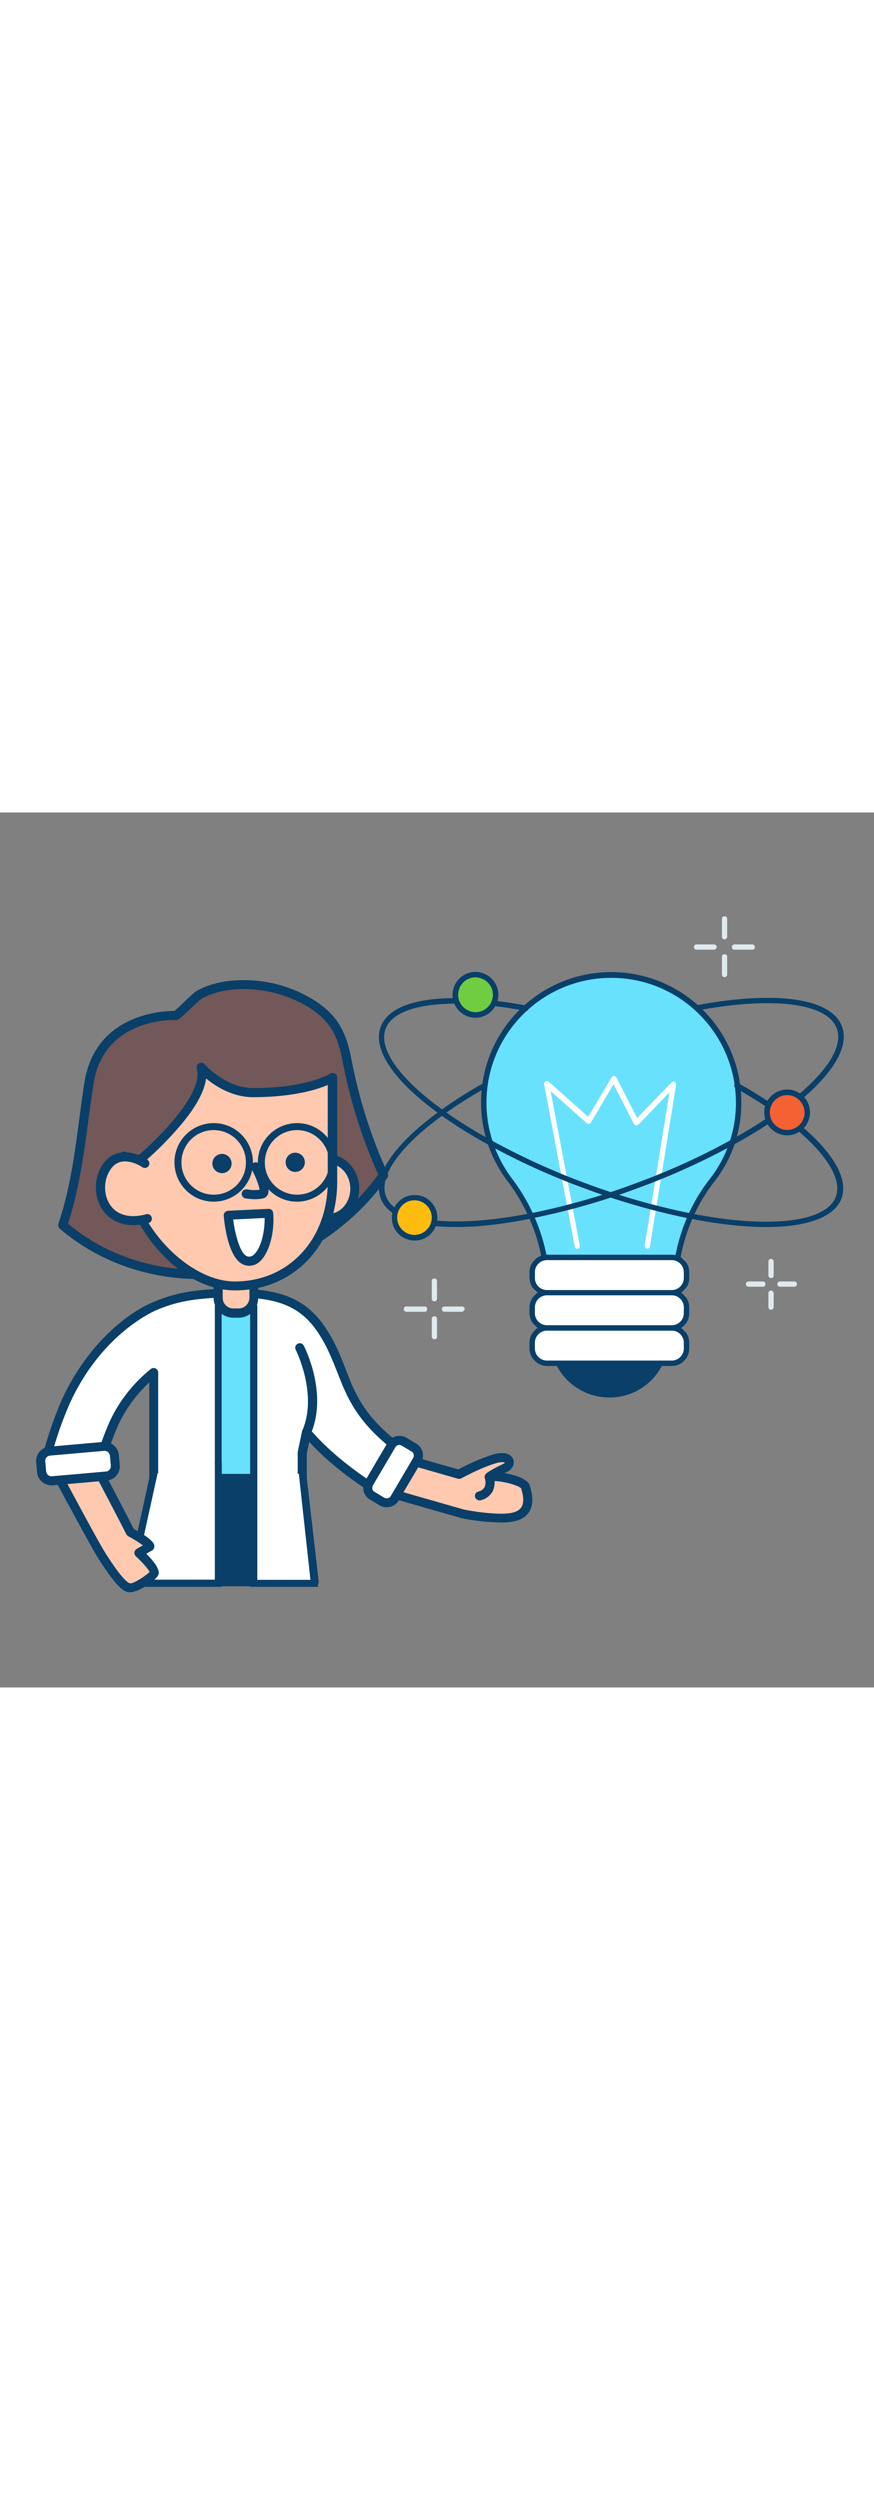 <svg version="1.1" id="Layer_1" xmlns="http://www.w3.org/2000/svg" xmlns:xlink="http://www.w3.org/1999/xlink" x="0px" y="0px" viewBox="0 0 500 500" style="width: 175px;" xml:space="preserve" data-imageid="science-1-42" imageName="Science 1" class="illustrations_image">
<rect x="0" y="0" width="500" height="500" fill="#808080" stroke="none"/>
<style type="text/css">
	.st0_science-1-42{fill:#093F68;}
	.st1_science-1-42{fill:#68E1FD;}
	.st2_science-1-42{fill:#FFFFFF;}
	.st3_science-1-42{fill:#FFBC0E;}
	.st4_science-1-42{fill:#F56132;}
	.st5_science-1-42{fill:#70CC40;}
	.st6_science-1-42{fill:#DFEAEF;}
	.st7_science-1-42{fill:#FFC9B0;}
	.st8_science-1-42{fill:#725858;}
</style>
<g id="light_science-1-42">
	<circle class="st0_science-1-42" cx="348.6" cy="300.4" r="32.5"/>
	<path class="st0_science-1-42" d="M348.6,334.3c-18.8,0-34-15.2-34-34s15.2-34,34-34s34,15.2,34,34l0,0c0,18.7-15.1,34-33.8,34&#10;&#9;&#9;C348.7,334.3,348.7,334.3,348.6,334.3z M348.6,269.5c-17,0-30.9,13.8-30.9,30.9s13.8,30.9,30.9,30.9s30.9-13.8,30.9-30.9&#10;&#9;&#9;c0,0,0,0,0,0l0,0C379.5,283.3,365.7,269.5,348.6,269.5C348.6,269.5,348.6,269.5,348.6,269.5z"/>
	<path class="st1_science-1-42 targetColor" d="M422.5,165.6c0-40.3-32.6-72.9-72.8-72.9c0,0-0.1,0-0.1,0c-1.7,0-3.5,0.1-5.1,0.2c-36,2.5-65.2,31.7-67.6,67.7&#10;&#9;&#9;c-1.2,17.6,3.9,35,14.6,49.1c14.1,18.6,21.8,41.3,21.8,64.7h72.6c0-23,7.1-45.7,21.2-63.9C417.1,197.6,422.6,181.9,422.5,165.6z" style="fill: rgb(104, 225, 253);"/>
	<path class="st0_science-1-42" d="M386,275.8h-72.7c-0.8,0-1.5-0.7-1.5-1.5c0,0,0,0,0,0c-0.1-23-7.6-45.4-21.5-63.7&#10;&#9;&#9;c-24.8-32.8-18.4-79.5,14.4-104.3s79.5-18.4,104.3,14.4c9.8,12.9,15.1,28.7,15.1,44.9c0.1,16.6-5.4,32.7-15.7,45.7&#10;&#9;&#9;c-13.5,17.3-20.9,39.6-20.9,63C387.5,275.2,386.8,275.8,386,275.8C386,275.9,386,275.9,386,275.8L386,275.8z M314.8,272.8h69.6&#10;&#9;&#9;c0.3-23.4,7.9-45.9,21.6-63.3c9.8-12.5,15.1-28,15-43.8c-0.1-39.4-32.1-71.3-71.5-71.2s-71.3,32.1-71.2,71.5&#10;&#9;&#9;c0,15.4,5.1,30.4,14.3,42.8C306.7,227.2,314.4,249.6,314.8,272.8L314.8,272.8z"/>
	<path class="st2_science-1-42" d="M309.1,294.5h79.1c2.5,0,4.6,2.1,4.6,4.6v11c0,2.6-2.1,4.6-4.6,4.6h-79.1c-2.6,0-4.6-2.1-4.6-4.6v-11&#10;&#9;&#9;C304.5,296.6,306.5,294.6,309.1,294.5z"/>
	<path class="st0_science-1-42" d="M384.3,316.3h-71.4c-5.5-0.1-9.9-4.5-10-10V303c0-5.5,4.5-10,10-10h71.4c5.5,0,10,4.5,10,10v3.3&#10;&#9;&#9;C394.3,311.8,389.9,316.3,384.3,316.3z M312.9,296.1c-3.8,0-6.9,3.1-6.9,6.9l0,0v3.3c0,3.8,3.1,6.9,6.9,6.9h71.4&#10;&#9;&#9;c3.8,0,6.9-3.1,6.9-6.9v-3.3c0-3.8-3.1-6.9-6.9-6.9H312.9z"/>
	<path class="st2_science-1-42" d="M309.1,274.4h79.1c2.6,0,4.6,2.1,4.6,4.6v11c0,2.5-2.1,4.6-4.6,4.6h-79.1c-2.5,0-4.6-2.1-4.6-4.6v-11&#10;&#9;&#9;C304.5,276.5,306.5,274.4,309.1,274.4z"/>
	<path class="st0_science-1-42" d="M384.3,296.1h-71.4c-5.5-0.1-9.9-4.5-10-10v-3.3c0.1-5.5,4.5-9.9,10-10h71.4c5.5,0,10,4.5,10,10v3.3&#10;&#9;&#9;C394.3,291.7,389.9,296.1,384.3,296.1z M312.9,275.9c-3.8,0-6.9,3.1-6.9,6.9l0,0v3.3c0,3.8,3.1,6.9,6.9,6.9h71.4&#10;&#9;&#9;c3.8,0,6.9-3.1,6.9-6.9v-3.3c0-3.8-3.1-6.9-6.9-6.9H312.9z"/>
	<path class="st2_science-1-42" d="M309.1,254.2h79.1c2.6,0,4.6,2.1,4.6,4.6v11c0,2.5-2.1,4.6-4.6,4.6h-79.1c-2.6,0-4.6-2.1-4.6-4.6v-11&#10;&#9;&#9;C304.4,256.3,306.5,254.3,309.1,254.2z"/>
	<path class="st0_science-1-42" d="M384.3,275.9h-71.4c-5.5-0.1-9.9-4.5-10-10v-3.2c0-5.5,4.5-10,10-10h71.4c5.5,0,10,4.5,10,10v3.3&#10;&#9;&#9;C394.3,271.5,389.8,275.9,384.3,275.9z M312.9,255.8c-3.8,0-6.9,3.1-6.9,6.9v3.3c0,3.8,3.1,6.9,6.9,6.9h71.4c3.8,0,6.9-3.1,6.9-6.9&#10;&#9;&#9;v-3.3c0-3.8-3.1-6.9-6.9-6.9L312.9,255.8z"/>
	<path class="st2_science-1-42" d="M330.3,249.4c-0.7,0-1.4-0.5-1.5-1.3l-17.5-92.8c-0.2-0.8,0.3-1.6,1.1-1.8c0,0,0,0,0.1,0c0.5-0.1,1,0,1.4,0.3&#10;&#9;&#9;l22.6,20.1l13.4-22.6c0.4-0.7,1.4-1,2.1-0.5c0.3,0.1,0.5,0.4,0.6,0.6l11.9,23.2l19.7-20.4c0.6-0.6,1.6-0.6,2.2,0&#10;&#9;&#9;c0.4,0.4,0.5,0.9,0.4,1.4l-15,92.6c-0.3,0.8-1.1,1.2-1.9,1c-0.6-0.2-1.1-0.8-1.1-1.5l0,0l14.2-87.8l-17.8,18.5&#10;&#9;&#9;c-0.4,0.3-0.9,0.5-1.4,0.4c-0.5-0.1-0.9-0.4-1.2-0.9L351,155.3l-12.9,21.8c-0.2,0.4-0.6,0.7-1.1,0.8c-0.4,0.1-0.9-0.1-1.3-0.3&#10;&#9;&#9;L315,159.2l16.7,88.4c0.2,0.8-0.3,1.6-1.1,1.7c0,0-0.1,0-0.1,0L330.3,249.4L330.3,249.4z"/>
</g>
<g id="network_science-1-42">
	<path class="st0_science-1-42" d="M260.9,236.9c-23.5,0-39-5.6-43.1-16.4c-6.2-16.6,16.4-41.8,58.8-65.9c0.8-0.3,1.7-0.1,2.1,0.7&#10;&#9;&#9;c0.3,0.7,0.1,1.5-0.6,1.9c-40.4,22.8-62.9,47.2-57.3,62.1c5.5,14.7,38,18.5,82.9,9.7c20.8-4.2,41.2-10,61-17.5&#10;&#9;&#9;c18.4-6.8,36.3-14.9,53.5-24.4c42.4-23.4,66.2-48.4,60.5-63.7c-5.4-14.4-35.9-18.4-79.6-10.3c-0.8,0.3-1.7-0.2-1.9-1&#10;&#9;&#9;c-0.3-0.8,0.2-1.7,1-1.9c0.2-0.1,0.3-0.1,0.5-0.1c45.9-8.5,77-3.9,83,12.2c6.3,17.1-17.4,43-61.9,67.5c-17.4,9.5-35.4,17.7-54,24.5&#10;&#9;&#9;c-19.9,7.5-40.5,13.4-61.4,17.6C287.9,235.3,273.3,236.9,260.9,236.9z"/>
	<path class="st0_science-1-42" d="M438.3,236.9c-12.5,0-27.1-1.6-43.5-4.8c-20.8-4.2-41.3-10.1-61.2-17.6c-18.6-6.8-36.6-15-54-24.5&#10;&#9;&#9;c-44.5-24.5-68.2-50.4-61.8-67.5c6-16.2,37.1-20.7,83.1-12.2c0.9,0,1.5,0.7,1.5,1.6c0,0.9-0.7,1.5-1.6,1.5c-0.2,0-0.3,0-0.5-0.1&#10;&#9;&#9;l0,0c-43.1-8-74.4-4-79.7,10.3c-5.7,15.3,18,40.4,60.4,63.7c17.2,9.4,35.1,17.6,53.5,24.4c19.7,7.4,40,13.2,60.7,17.4&#10;&#9;&#9;c45,8.9,77.6,5.1,83-9.6s-17-39.2-57.3-62c-0.8-0.4-1.1-1.3-0.7-2c0,0,0-0.1,0-0.1c0.3-0.7,1.2-1.1,2-0.8c0.1,0,0.1,0.1,0.2,0.1&#10;&#9;&#9;c0.1,0,0.1,0.1,0.2,0.1c42.4,24,64.9,49.1,58.8,65.8C477.4,231.2,461.8,236.9,438.3,236.9z"/>
	<circle class="st3_science-1-42" cx="237.1" cy="231.6" r="11.5"/>
	<path class="st0_science-1-42" d="M237.1,244.6c-7.2,0-13-5.9-12.9-13.1s5.9-13,13.1-12.9c7.2,0,12.9,5.8,12.9,13c0,7.2-5.7,13-12.9,13&#10;&#9;&#9;C237.2,244.6,237.1,244.6,237.1,244.6z M237.1,221.6c-5.5,0-9.9,4.5-9.9,9.9s4.5,9.9,9.9,9.9c5.5,0,9.9-4.5,9.9-9.9l0,0l0,0&#10;&#9;&#9;C247,226.1,242.6,221.6,237.1,221.6L237.1,221.6z"/>
	<circle class="st4_science-1-42" cx="450.3" cy="171.4" r="11.5"/>
	<path class="st0_science-1-42" d="M450.3,184.5c-7.2,0-13.1-5.9-13.1-13.1c0-7.2,5.9-13.1,13.1-13.1c7.2,0,13.1,5.9,13.1,13.1l0,0&#10;&#9;&#9;C463.3,178.7,457.5,184.5,450.3,184.5z M450.3,161.5c-5.5,0-9.9,4.5-9.9,10s4.5,9.9,10,9.9c5.5,0,9.9-4.5,9.9-9.9l0,0&#10;&#9;&#9;C460.2,166,455.8,161.5,450.3,161.5z"/>
	<circle class="st5_science-1-42" cx="272" cy="104.3" r="11.5"/>
	<path class="st0_science-1-42" d="M272,117.3c-7.2,0-13.1-5.9-13.1-13.1c0-7.2,5.9-13.1,13.1-13.1c7.2,0,13.1,5.9,13.1,13.1l0,0&#10;&#9;&#9;C285,111.4,279.2,117.3,272,117.3z M272,94.2c-5.5,0-9.9,4.5-9.9,10c0,5.5,4.5,9.9,10,9.9c5.5,0,9.9-4.5,9.9-10c0,0,0,0,0,0&#10;&#9;&#9;C282,98.7,277.5,94.3,272,94.2z"/>
</g>
<g id="lines_science-1-42">
	<path class="st6_science-1-42" d="M248.5,279.4c-0.8,0-1.5-0.7-1.5-1.5c0,0,0,0,0,0V268c-0.1-0.8,0.4-1.6,1.3-1.7c0.8-0.1,1.6,0.4,1.7,1.3&#10;&#9;&#9;c0,0.2,0,0.3,0,0.5v9.9C250,278.7,249.3,279.3,248.5,279.4z"/>
	<path class="st6_science-1-42" d="M248.5,301c-0.8,0-1.5-0.7-1.5-1.5c0,0,0,0,0,0l0,0v-9.9c-0.1-0.8,0.4-1.6,1.3-1.7c0.8-0.1,1.6,0.4,1.7,1.3&#10;&#9;&#9;c0,0.2,0,0.3,0,0.5v9.9c0,0.8-0.6,1.5-1.4,1.5C248.6,301,248.5,301,248.5,301L248.5,301z"/>
	<path class="st6_science-1-42" d="M264.4,285.3h-9.9c-0.8,0.1-1.6-0.4-1.7-1.3c-0.1-0.8,0.4-1.6,1.3-1.7c0.2,0,0.3,0,0.5,0h9.9&#10;&#9;&#9;c0.8,0.1,1.4,0.9,1.3,1.7C265.5,284.6,265,285.2,264.4,285.3z"/>
	<path class="st6_science-1-42" d="M242.6,285.3h-9.9c-0.8,0.1-1.6-0.4-1.7-1.3c-0.1-0.8,0.4-1.6,1.3-1.7c0.2,0,0.3,0,0.5,0h9.9&#10;&#9;&#9;c0.8-0.1,1.6,0.4,1.7,1.3c0.1,0.8-0.4,1.6-1.3,1.7C242.9,285.3,242.8,285.3,242.6,285.3z"/>
	<path class="st6_science-1-42" d="M414.5,72.5c-0.8,0-1.5-0.6-1.5-1.5c0,0,0,0,0,0V61c-0.1-0.8,0.4-1.6,1.3-1.7c0.8-0.1,1.6,0.4,1.7,1.3&#10;&#9;&#9;c0,0.2,0,0.3,0,0.5v9.9C416,71.7,415.4,72.4,414.5,72.5C414.5,72.5,414.5,72.5,414.5,72.5L414.5,72.5z"/>
	<path class="st6_science-1-42" d="M414.5,94.1c-0.8,0-1.5-0.7-1.5-1.5c0,0,0,0,0,0v-9.9c-0.1-0.8,0.4-1.6,1.3-1.7c0.8-0.1,1.6,0.4,1.7,1.3&#10;&#9;&#9;c0,0.2,0,0.3,0,0.5v9.9C416,93.4,415.3,94.1,414.5,94.1C414.5,94.1,414.5,94.1,414.5,94.1L414.5,94.1z"/>
	<path class="st6_science-1-42" d="M430.3,78.4h-9.9c-0.8,0.1-1.6-0.4-1.7-1.3c-0.1-0.8,0.4-1.6,1.3-1.7c0.2,0,0.3,0,0.5,0h9.9&#10;&#9;&#9;c0.8,0,1.5,0.7,1.5,1.5c0,0.8-0.6,1.5-1.4,1.5C430.4,78.4,430.3,78.4,430.3,78.4L430.3,78.4z"/>
	<path class="st6_science-1-42" d="M408.6,78.4h-9.9c-0.8,0.1-1.6-0.4-1.7-1.3c-0.1-0.8,0.4-1.6,1.3-1.7c0.2,0,0.3,0,0.5,0h9.9&#10;&#9;&#9;c0.8,0.1,1.4,0.9,1.3,1.7C409.8,77.8,409.3,78.3,408.6,78.4z"/>
	<path class="st6_science-1-42" d="M441.1,266.1c-0.8,0-1.5-0.7-1.5-1.5v-8.2c0.1-0.8,0.9-1.4,1.7-1.3c0.6,0.1,1.1,0.6,1.3,1.3v8.2&#10;&#9;&#9;C442.6,265.4,441.9,266.1,441.1,266.1C441.1,266.1,441,266.1,441.1,266.1L441.1,266.1z"/>
	<path class="st6_science-1-42" d="M441.1,284.2c-0.8,0-1.5-0.7-1.5-1.5l0,0v-8.2c0.1-0.8,0.9-1.4,1.7-1.3c0.6,0.1,1.1,0.6,1.3,1.3v8.2&#10;&#9;&#9;C442.5,283.5,441.9,284.1,441.1,284.2L441.1,284.2z"/>
	<path class="st6_science-1-42" d="M454.1,271H446c-0.8-0.1-1.4-0.9-1.3-1.7c0.1-0.6,0.6-1.1,1.3-1.3h8.2c0.8-0.1,1.6,0.4,1.7,1.3&#10;&#9;&#9;c0.1,0.8-0.4,1.6-1.3,1.7C454.5,271,454.3,271,454.1,271L454.1,271z"/>
	<path class="st6_science-1-42" d="M436.2,271H428c-0.8-0.1-1.4-0.9-1.3-1.7c0.1-0.6,0.6-1.1,1.3-1.3h8.2c0.8-0.1,1.6,0.4,1.7,1.3&#10;&#9;&#9;c0.1,0.8-0.4,1.6-1.3,1.7C436.5,271,436.3,271,436.2,271L436.2,271z"/>
</g>
<g id="character_science-1-42">
	<g id="character-2_science-1-42">
		<path class="st7_science-1-42" d="M223.8,381.2c1.1-2.7,2-5.4,2.6-8.2c0.3-1.6,0.3-3.3-0.2-4.9c0-0.1,0-0.2,0-0.3l4.7,1.3l23.6,6.7l8.2,2.4&#10;&#9;&#9;&#9;c0,0,10.7-6,20.2-8.8s10.4,3.1,6.2,5.1c-7,3.3-9.2,5.2-9.2,5.2c6.1-0.9,19.9,2.4,20.8,5.8c0.3,1.4,5.6,14.5-7.2,17.2&#10;&#9;&#9;&#9;c-8.9,1.9-27.1-1.4-28.8-1.9l-43.2-12.3C222.3,386,223.1,383.6,223.8,381.2z"/>
		<path class="st0_science-1-42" d="M264.2,403.3l-43.4-12.4c-0.7-0.2-1.2-0.6-1.6-1.3c-0.3-0.6-0.4-1.3-0.2-2c0.7-2.1,1.5-4.6,2.2-7.1&#10;&#9;&#9;&#9;c0-0.1,0-0.2,0.1-0.2c1-2.5,1.9-5.1,2.4-7.8c0.3-1.2,0.2-2.5-0.2-3.7c-0.1-0.3-0.1-0.6-0.1-0.8v-0.3c0.1-1.4,1.3-2.6,2.7-2.5&#10;&#9;&#9;&#9;c0.2,0,0.4,0,0.6,0.1l35.5,10.1c6.3-3.4,12.9-6.3,19.8-8.5c8.8-2.6,11.1,1.4,11.6,2.7c1,2.7-0.5,5.8-3.5,7.2l-1.5,0.7&#10;&#9;&#9;&#9;c6.5,1.1,13.6,3.5,14.5,7.3l0.1,0.4c0.7,2.2,2.8,8.8-0.3,14.1c-1.7,3-4.8,5-9,5.8c-2.4,0.5-4.9,0.7-7.4,0.6&#10;&#9;&#9;&#9;C279,405.6,271.6,404.8,264.2,403.3z M298.2,386.3c-1.3-1.8-12.4-5-18-4.1c-1.4,0.2-2.7-0.8-2.9-2.2c-0.1-0.9,0.2-1.7,0.9-2.3&#10;&#9;&#9;&#9;c0.2-0.2,2.7-2.2,9.8-5.5c0.3-0.2,0.6-0.4,0.9-0.6c-0.3-0.2-1.8-0.8-5.3,0.3c-9.1,2.7-19.6,8.6-19.7,8.6c-0.6,0.3-1.3,0.4-2,0.2&#10;&#9;&#9;&#9;l-32.8-9.4c0,0.7-0.1,1.5-0.3,2.2c-0.6,2.9-1.5,5.8-2.7,8.5c-0.4,1.6-0.9,3.2-1.4,4.7l40.6,11.6c1.8,0.5,19.4,3.6,27.5,1.9&#10;&#9;&#9;&#9;c2.8-0.6,4.6-1.7,5.6-3.4c1.9-3.3,0.4-8.3-0.1-9.9C298.2,386.6,298.2,386.4,298.2,386.3L298.2,386.3z"/>
		<path class="st0_science-1-42" d="M274.3,393.1c0.3,0,0.5,0,0.8-0.1c3-0.7,5.5-2.7,6.9-5.4c1.2-2.8,1.3-6,0.3-8.8c-0.5-1.3-2-2-3.4-1.4&#10;&#9;&#9;&#9;c-1.3,0.5-1.9,1.9-1.5,3.2c0.5,1.6,0.5,3.2-0.1,4.8c-0.8,1.4-2.2,2.4-3.8,2.7c-1.4,0.4-2.1,1.9-1.7,3.2&#10;&#9;&#9;&#9;C272.2,392.3,273.2,393.1,274.3,393.1L274.3,393.1z"/>
		<path class="st2_science-1-42" d="M37.7,336.4c15-32.8,38.6-49,50-54s22.8-7.9,46.9-7.9c25.9,0,39.3,6.1,49.4,21.1c16,23.8,10.6,42.3,43.9,67.5&#10;&#9;&#9;&#9;c-2.9,7-5.1,14.2-7.4,21.5c-0.5,1.7-1.1,3.3-1.7,5c-10.8-6.5-29.7-19.2-43.4-35.4l-2.5,11.8v14.6H88V320&#10;&#9;&#9;&#9;c-9.7,7.8-17.5,17.7-22.8,29c-4.1,9.3-7.3,18.9-9.7,28.8l-29.3-7.5C29.1,358.7,32.9,347.4,37.7,336.4z"/>
		<rect x="124.8" y="283.5" class="st1_science-1-42 targetColor" width="20.3" height="132.4" style="fill: rgb(104, 225, 253);"/>
		<path class="st0_science-1-42" d="M147.2,418h-24.3V281.5h24.3V418z M126.8,414h16.3V285.5h-16.3V414z"/>
		<path class="st0_science-1-42" d="M217.5,391.8c-9.6-5.8-26.9-17.2-40.6-32.1l-1.4,6.6v14.3c0,1.4-1.2,2.6-2.6,2.6H88c-1.4,0-2.6-1.2-2.6-2.6&#10;&#9;&#9;&#9;v-54.9c-7.5,6.9-13.5,15.2-17.8,24.4c-4,9.2-7.2,18.7-9.5,28.4c-0.4,1.4-1.8,2.2-3.1,1.9l-29.3-7.5c-1.4-0.4-2.2-1.8-1.9-3.1&#10;&#9;&#9;&#9;c2.9-11.7,6.8-23.2,11.6-34.3l0,0c13.9-30.4,36.3-48.8,51.3-55.3c11.7-5.1,23.4-8.1,47.9-8.1c26.3,0,40.8,6.2,51.5,22.2&#10;&#9;&#9;&#9;c5.7,8.5,8.8,16.4,11.7,24c5.4,13.9,10.5,26.9,31.6,42.9c0.9,0.7,1.3,1.9,0.8,3c-2.4,5.9-4.4,12-6.4,18.3l-0.9,3&#10;&#9;&#9;&#9;c-0.4,1.2-0.8,2.4-1.2,3.6l-0.5,1.4c-0.3,0.7-0.8,1.3-1.6,1.6c-0.3,0.1-0.6,0.1-0.9,0.1C218.3,392.1,217.9,392,217.5,391.8z&#10;&#9;&#9;&#9; M193,320c-2.9-7.3-5.8-14.9-11.2-23c-9.8-14.5-22.6-19.9-47.2-19.9c-23.7,0-34.8,2.8-45.9,7.6c-3.1,1.5-31.2,14.6-48.7,52.8l0,0&#10;&#9;&#9;&#9;c-4.4,10-8,20.3-10.7,30.9l24.3,6.2c2.3-9.1,5.4-18.1,9.2-26.7c5.4-11.6,13.5-21.9,23.5-29.9c1.1-0.9,2.7-0.7,3.6,0.4&#10;&#9;&#9;&#9;c0.4,0.5,0.6,1,0.6,1.6v58h79.8v-12c0-0.2,0-0.4,0-0.5l2.5-11.9c0.3-1.4,1.7-2.3,3.1-2c0.6,0.1,1.1,0.4,1.4,0.8&#10;&#9;&#9;&#9;c12.5,14.8,29.5,26.6,40,33.2c0.2-0.6,0.4-1.3,0.6-1.9l0.9-2.9c1.8-5.6,3.6-11.3,5.8-16.9C203.8,347.7,198.3,333.6,193,320z"/>
		<polygon class="st0_science-1-42" points="77.4,439.6 88,380.6 172.9,380.6 179.8,439.6 &#9;&#9;"/>
		<path class="st0_science-1-42" d="M75.5,441.3c-0.5-0.6-0.7-1.4-0.6-2.1l10.6-59c0.2-1.2,1.3-2.2,2.5-2.2h84.9c1.3,0,2.4,1,2.6,2.3l6.8,59&#10;&#9;&#9;&#9;c0.2,1.4-0.9,2.7-2.3,2.9c-0.1,0-0.2,0-0.3,0H77.4C76.7,442.2,76,441.9,75.5,441.3z M170.6,383.2H90.2l-9.6,53.9h96.3L170.6,383.2&#10;&#9;&#9;&#9;z"/>
		<polyline class="st2_science-1-42" points="124.8,372.1 124.8,440.5 74.2,440.5 88,378 &#9;&#9;"/>
		<path class="st0_science-1-42" d="M126.8,442.5H71.8L86,377.6c0.2-1.1,1.2-1.8,2.3-1.7c1.1,0.2,1.8,1.2,1.7,2.3c0,0.1,0,0.1,0,0.2l-13.2,60&#10;&#9;&#9;&#9;h46.1v-66.4c0-1.1,0.9-2,2-2s2,0.9,2,2L126.8,442.5z"/>
		<path class="st7_science-1-42" d="M49.4,363.3c-6.3,3.6-12.6,7.4-18.8,11.1C40.8,393.2,54,418,58.3,424.8C64.1,434,70,442,73.6,443&#10;&#9;&#9;&#9;s12.8-5.7,14.4-8s-8.6-11.9-8.6-11.9l6.4-3.6c-0.3-2.4-11.2-8.2-11.2-8.2C74.2,410.3,60,383,49.4,363.3z"/>
		<path class="st0_science-1-42" d="M73,445.5c-2.7-0.7-6.8-3.5-16.8-19.3c-3.2-5.1-11-19.5-19.3-34.8c-2.9-5.4-5.8-10.8-8.5-15.7&#10;&#9;&#9;&#9;c-0.7-1.2-0.2-2.7,0.9-3.4c6-3.7,12.4-7.5,18.9-11.2c1.2-0.7,2.8-0.3,3.5,0.9c0,0,0,0,0,0.1c9.4,17.4,22.3,42.2,24.8,47.3&#10;&#9;&#9;&#9;c11.4,6.1,11.7,8.8,11.8,9.7c0.1,1-0.4,2.1-1.3,2.6l-3.3,1.9c9.1,9.1,7.2,11.8,6.4,12.9c-1.8,2.5-10.4,9.1-15.9,9.1&#10;&#9;&#9;&#9;C73.9,445.6,73.4,445.6,73,445.5z M77.7,425c-0.6-0.6-0.9-1.4-0.8-2.2c0.1-0.8,0.6-1.5,1.3-2l3.6-2c-2.7-1.9-5.5-3.7-8.4-5.2&#10;&#9;&#9;&#9;c-0.5-0.3-0.9-0.7-1.2-1.3c-0.6-1.3-13.2-25.6-23.8-45.4c-4.8,2.8-9.7,5.7-14.3,8.5c2.4,4.4,4.8,9,7.3,13.6&#10;&#9;&#9;&#9;c7.8,14.5,15.9,29.5,19.1,34.5c9.2,14.5,12.7,16.7,13.8,17c1.9,0.4,9-4.2,11.3-6.5C84.8,432.3,81.3,428.3,77.7,425z M74.6,411.3&#10;&#9;&#9;&#9;L74.6,411.3z"/>
		<path class="st8_science-1-42" d="M100.6,116c0,0-43.2-2.3-49.7,38.7c-4.3,27.4-6,54.5-15,81.1c26.3,22.8,63.4,32.2,97.7,26.3&#10;&#9;&#9;&#9;s65.6-26.6,85.9-54.9c-9.6-20.9-16.6-42.9-20.9-65.5c-3-15.9-8.2-25.5-22.9-33.9c-12.6-7.1-27.1-10.3-41.5-9.2&#10;&#9;&#9;&#9;c-6.8,0.5-13.5,2.3-19.6,5.3C112.1,105.1,101.5,116.1,100.6,116z"/>
		<path class="st0_science-1-42" d="M34.2,237.8c-0.8-0.7-1.1-1.8-0.8-2.8c6.6-19.5,9.2-38.9,11.9-59.5c0.9-6.9,1.9-14.1,3-21.2&#10;&#9;&#9;&#9;c6.2-39.1,44.4-40.9,51.3-40.9h0.2c1-0.8,3.4-3,5.1-4.7c4.2-4,6.9-6.5,8.4-7.2c6.4-3.2,13.4-5.1,20.6-5.5c15-1.1,29.9,2.2,43,9.6&#10;&#9;&#9;&#9;c16.4,9.3,21.2,20.1,24.2,35.7c4.3,22.4,11.2,44.2,20.7,64.9c0.4,0.8,0.3,1.8-0.2,2.6c-21.2,29.6-53.1,50-87.5,56&#10;&#9;&#9;&#9;c-7,1.2-14,1.8-21.1,1.8C84,266.4,55.6,256.3,34.2,237.8z M196,142.2c-2.7-14.4-6.9-23.8-21.6-32.2c-12.2-6.8-26.1-9.9-40-8.9&#10;&#9;&#9;&#9;c-6.5,0.4-12.8,2.1-18.6,5c-1,0.5-4.9,4.2-7.2,6.4c-5.9,5.6-6.6,6.1-8.1,6.1l0,0c-7.3-0.1-14.6,1.2-21.5,3.9&#10;&#9;&#9;&#9;c-14.4,5.7-23,16.7-25.5,32.6c-1.1,7-2.1,14.2-3,21.1c-2.6,19.4-5.3,39.4-11.6,58.8c25.3,21.2,60.4,30.4,94.2,24.6&#10;&#9;&#9;&#9;c32.6-5.6,62.9-24.8,83.3-52.7C207.1,186.2,200.3,164.5,196,142.2z M100.5,116L100.5,116z M100.7,113.4L100.7,113.4z"/>
		<path class="st2_science-1-42" d="M228.4,357.9l11.2,6.6c1,0.6,1.3,1.8,0.7,2.8l-16.2,27.4c-0.6,1-1.8,1.3-2.8,0.7l-11.2-6.6&#10;&#9;&#9;&#9;c-1-0.6-1.3-1.8-0.7-2.8l16.2-27.4C226.2,357.6,227.4,357.3,228.4,357.9z"/>
		<path class="st0_science-1-42" d="M217.3,396l-5.7-3.4c-3.7-2.2-4.9-7-2.7-10.7l12.9-21.9c2.2-3.7,7-4.9,10.7-2.7l5.7,3.4&#10;&#9;&#9;&#9;c3.7,2.2,4.9,7,2.7,10.7L228,393.2c-1,1.8-2.8,3.1-4.8,3.6c-0.6,0.2-1.3,0.2-1.9,0.2C219.9,397.1,218.5,396.7,217.3,396z&#10;&#9;&#9;&#9; M227.8,361.5c-0.7,0.2-1.3,0.6-1.6,1.2l-12.9,21.9c-0.7,1.3-0.3,2.9,0.9,3.6l0,0l5.7,3.4c1.3,0.7,2.9,0.3,3.6-0.9l12.9-21.9&#10;&#9;&#9;&#9;c0.7-1.3,0.3-2.9-0.9-3.6l-5.7-3.4c-0.4-0.2-0.9-0.4-1.3-0.4C228.3,361.4,228,361.4,227.8,361.5L227.8,361.5z"/>
		<path class="st7_science-1-42" d="M124.8,265.8h20.3l0,0v17c0,1.9-1.5,3.4-3.3,3.4h0h-13.6c-1.9,0-3.3-1.5-3.3-3.4l0,0L124.8,265.8L124.8,265.8&#10;&#9;&#9;&#9;L124.8,265.8z"/>
		<path class="st0_science-1-42" d="M122.2,277.5v-11.7c0-1.4,1.2-2.6,2.6-2.6h20.3c1.4,0,2.6,1.2,2.6,2.6v11.7c0,6.2-5,11.2-11.2,11.2h-3.1&#10;&#9;&#9;&#9;C127.3,288.7,122.3,283.7,122.2,277.5z M127.4,268.3v9.1c0,3.3,2.7,6,6.1,6h3.1c3.3,0,6-2.7,6.1-6v-9.1H127.4z"/>
		<ellipse class="st7_science-1-42" cx="187.7" cy="215" rx="15.2" ry="17"/>
		<path class="st0_science-1-42" d="M169.9,215c0-10.8,8-19.6,17.8-19.6s17.8,8.8,17.8,19.6s-8,19.6-17.8,19.6S169.9,225.9,169.9,215z M175,215&#10;&#9;&#9;&#9;c0,8,5.7,14.4,12.7,14.4s12.7-6.4,12.7-14.4s-5.7-14.4-12.7-14.4S175,207.1,175,215L175,215z"/>
		<path class="st7_science-1-42" d="M134.4,270.5c-33.4,0-63.4-41.3-63.4-74.2l8,3c0,0,41.6-34.3,36.1-53.8c0,0,12.3,14.6,30,14.6&#10;&#9;&#9;&#9;c32.5-0.1,45.2-8.7,45.2-8.7v59.5C190.2,243.9,167.8,270.5,134.4,270.5z"/>
		<path class="st0_science-1-42" d="M68.4,196.4c0-1.4,1.2-2.6,2.6-2.6c0.3,0,0.6,0.1,0.9,0.2l6.6,2.5c11.9-10,38.2-36,34.1-50.2&#10;&#9;&#9;&#9;c-0.4-1.4,0.4-2.8,1.8-3.2c1-0.3,2,0,2.7,0.8c0.1,0.1,11.8,13.6,27.9,13.6h0.1c31.1-0.1,43.6-8.2,43.8-8.2&#10;&#9;&#9;&#9;c1.2-0.8,2.8-0.5,3.6,0.7c0.3,0.4,0.4,0.9,0.4,1.4v59.5c0,36-24.6,62.2-58.4,62.2C99.5,273.1,68.4,230.2,68.4,196.4z M145,162.7&#10;&#9;&#9;&#9;L145,162.7c-12.1,0-21.6-6.2-27.1-10.7c-1,8-6.7,17.9-17,29.5c-6.3,7.1-13.1,13.8-20.4,19.9c-0.7,0.6-1.7,0.8-2.6,0.4l-4.3-1.6&#10;&#9;&#9;&#9;c2.2,36.3,34.8,67.8,60.7,67.8c30.9,0,53.2-24,53.2-57v-55.3C181.5,158.3,168.1,162.6,145,162.7z"/>
		<ellipse class="st0_science-1-42" cx="127" cy="200.6" rx="5.5" ry="5.5"/>
		<circle class="st0_science-1-42" cx="168.9" cy="199.9" r="5.5"/>
		<path class="st0_science-1-42" d="M140.4,220.5c-1.4-0.2-2.3-1.6-2.1-3s1.6-2.3,3-2.1c2.4,0.4,4.8,0.5,7.2,0.2c-0.2-2.1-2.1-7.2-4.6-11.9&#10;&#9;&#9;&#9;c-0.7-1.3-0.2-2.8,1.1-3.5s2.8-0.2,3.5,1.1c2.5,4.7,6.4,13.2,4.7,17c-0.5,1.1-1.4,1.9-2.6,2.2c-1.5,0.3-3.1,0.5-4.7,0.5&#10;&#9;&#9;&#9;C144.1,221,142.2,220.8,140.4,220.5z M148.4,216.3L148.4,216.3z"/>
		<path class="st7_science-1-42" d="M83,200.6c0,0-14.6-10.1-22.4,2.9s-0.3,35.1,23.8,28.6"/>
		<path class="st0_science-1-42" d="M76.3,235.8c2.9,0,5.8-0.4,8.7-1.2c1.4-0.4,2.2-1.8,1.8-3.2c-0.4-1.4-1.8-2.2-3.2-1.8&#10;&#9;&#9;&#9;c-8.9,2.4-16.1,0.7-20.2-4.8s-4.4-13.9-0.7-20c1.7-2.9,3.9-4.6,6.6-5.2c5.8-1.2,12.1,3,12.1,3.1c1.2,0.8,2.8,0.5,3.6-0.7&#10;&#9;&#9;&#9;c0.8-1.2,0.5-2.8-0.7-3.6c-0.3-0.2-8.1-5.6-16.1-3.9c-4.1,0.9-7.5,3.4-10,7.5c-4.8,8-4.4,18.6,1,25.8&#10;&#9;&#9;&#9;C63.2,233.1,69.2,235.8,76.3,235.8z"/>
		<path class="st2_science-1-42" d="M65.1,363.9l1.1,12.6c0.1,1.2-0.8,2.3-2,2.4l-37.7,3.4c-1.2,0.1-2.3-0.8-2.4-2l-1.1-12.6&#10;&#9;&#9;&#9;c-0.1-1.2,0.8-2.3,2-2.4l37.7-3.4C63.9,361.8,65,362.7,65.1,363.9z"/>
		<path class="st0_science-1-42" d="M21.2,377l-0.5-5.7c-0.4-4.5,2.9-8.5,7.5-8.9c0,0,0,0,0,0l30.8-2.7c4.5-0.4,8.6,2.9,9,7.5c0,0,0,0,0,0&#10;&#9;&#9;&#9;l0.5,5.7c0.4,4.5-2.9,8.5-7.5,8.9c0,0,0,0,0,0l-30.8,2.7c-0.2,0-0.5,0-0.7,0C25.2,384.5,21.6,381.3,21.2,377z M59.5,364.8&#10;&#9;&#9;&#9;l-30.8,2.7c-1.7,0.1-3,1.6-2.8,3.3c0,0,0,0,0,0l0,0l0.5,5.7c0.1,0.8,0.5,1.6,1.1,2.1c0.6,0.5,1.4,0.8,2.3,0.7l30.8-2.7&#10;&#9;&#9;&#9;c1.7-0.1,2.9-1.6,2.8-3.3c0,0,0,0,0,0l-0.5-5.7c-0.1-0.8-0.5-1.6-1.1-2.1c-0.6-0.5-1.3-0.7-2-0.7L59.5,364.8z"/>
		<path class="st2_science-1-42" d="M153.8,229l-23.2,1.1c0,0,2,23.8,10.3,26.1C149.2,258.5,154.8,243.1,153.8,229z"/>
		<path class="st0_science-1-42" d="M140.2,258.7c-9.6-2.6-11.9-24.1-12.2-28.3c-0.1-0.7,0.2-1.4,0.6-1.9c0.5-0.5,1.1-0.8,1.8-0.9l23.2-1.1&#10;&#9;&#9;&#9;c1.4-0.1,2.6,1,2.7,2.4c0.9,11.6-2.5,23.4-8,28C146.1,258.8,143.1,259.5,140.2,258.7L140.2,258.7z M133.4,232.6&#10;&#9;&#9;&#9;c1.1,8.7,4.1,20,8.2,21.1c1.2,0.3,2.6,0,3.5-0.9c3.8-3.2,6.4-12.1,6.3-21.1L133.4,232.6z"/>
		<path class="st0_science-1-42" d="M175.4,356.7c1,0,2-0.6,2.4-1.6c9.9-23-3.4-49.3-4-50.4c-0.7-1.3-2.2-1.8-3.5-1.1c-1.3,0.7-1.8,2.2-1.1,3.5&#10;&#9;&#9;&#9;c0.1,0.2,12.7,25.3,3.8,46c-0.6,1.3,0,2.8,1.3,3.4c0,0,0,0,0,0C174.7,356.7,175,356.7,175.4,356.7z"/>
	</g>
	<polyline class="st2_science-1-42" points="145.2,376.6 145.2,440.5 179.8,440.5 172.9,378 &#9;"/>
	<path class="st0_science-1-42" d="M182,442.5h-38.8v-65.9c0-1.1,0.9-2,2-2s2,0.9,2,2v61.9h30.4l-6.6-60.2c-0.1-1.1,0.7-2.1,1.8-2.2&#10;&#9;&#9;s2.1,0.7,2.2,1.8L182,442.5z"/>
	<path class="st0_science-1-42" d="M122.2,222.4c-12.4,0-22.4-10.1-22.4-22.5c0-12.4,10.1-22.4,22.5-22.4c12.4,0,22.4,10.1,22.4,22.5c0,0,0,0,0,0&#10;&#9;&#9;C144.7,212.4,134.6,222.4,122.2,222.4z M122.2,181.5c-10.2,0-18.4,8.3-18.4,18.5c0,10.2,8.3,18.4,18.5,18.4&#10;&#9;&#9;c10.2,0,18.4-8.2,18.4-18.4C140.7,189.8,132.5,181.5,122.2,181.5C122.3,181.5,122.3,181.5,122.2,181.5z"/>
	<path class="st0_science-1-42" d="M169.9,222.4c-12.4,0-22.4-10.1-22.4-22.5c0-12.4,10.1-22.4,22.5-22.4c12.4,0,22.4,10.1,22.4,22.5c0,0,0,0,0,0&#10;&#9;&#9;C192.3,212.4,182.2,222.4,169.9,222.4z M169.9,181.5c-10.2,0-18.4,8.3-18.4,18.5c0,10.2,8.3,18.4,18.5,18.4&#10;&#9;&#9;c10.2,0,18.4-8.2,18.4-18.4C188.3,189.8,180.1,181.5,169.9,181.5C169.9,181.5,169.9,181.5,169.9,181.5z"/>
</g>
</svg>